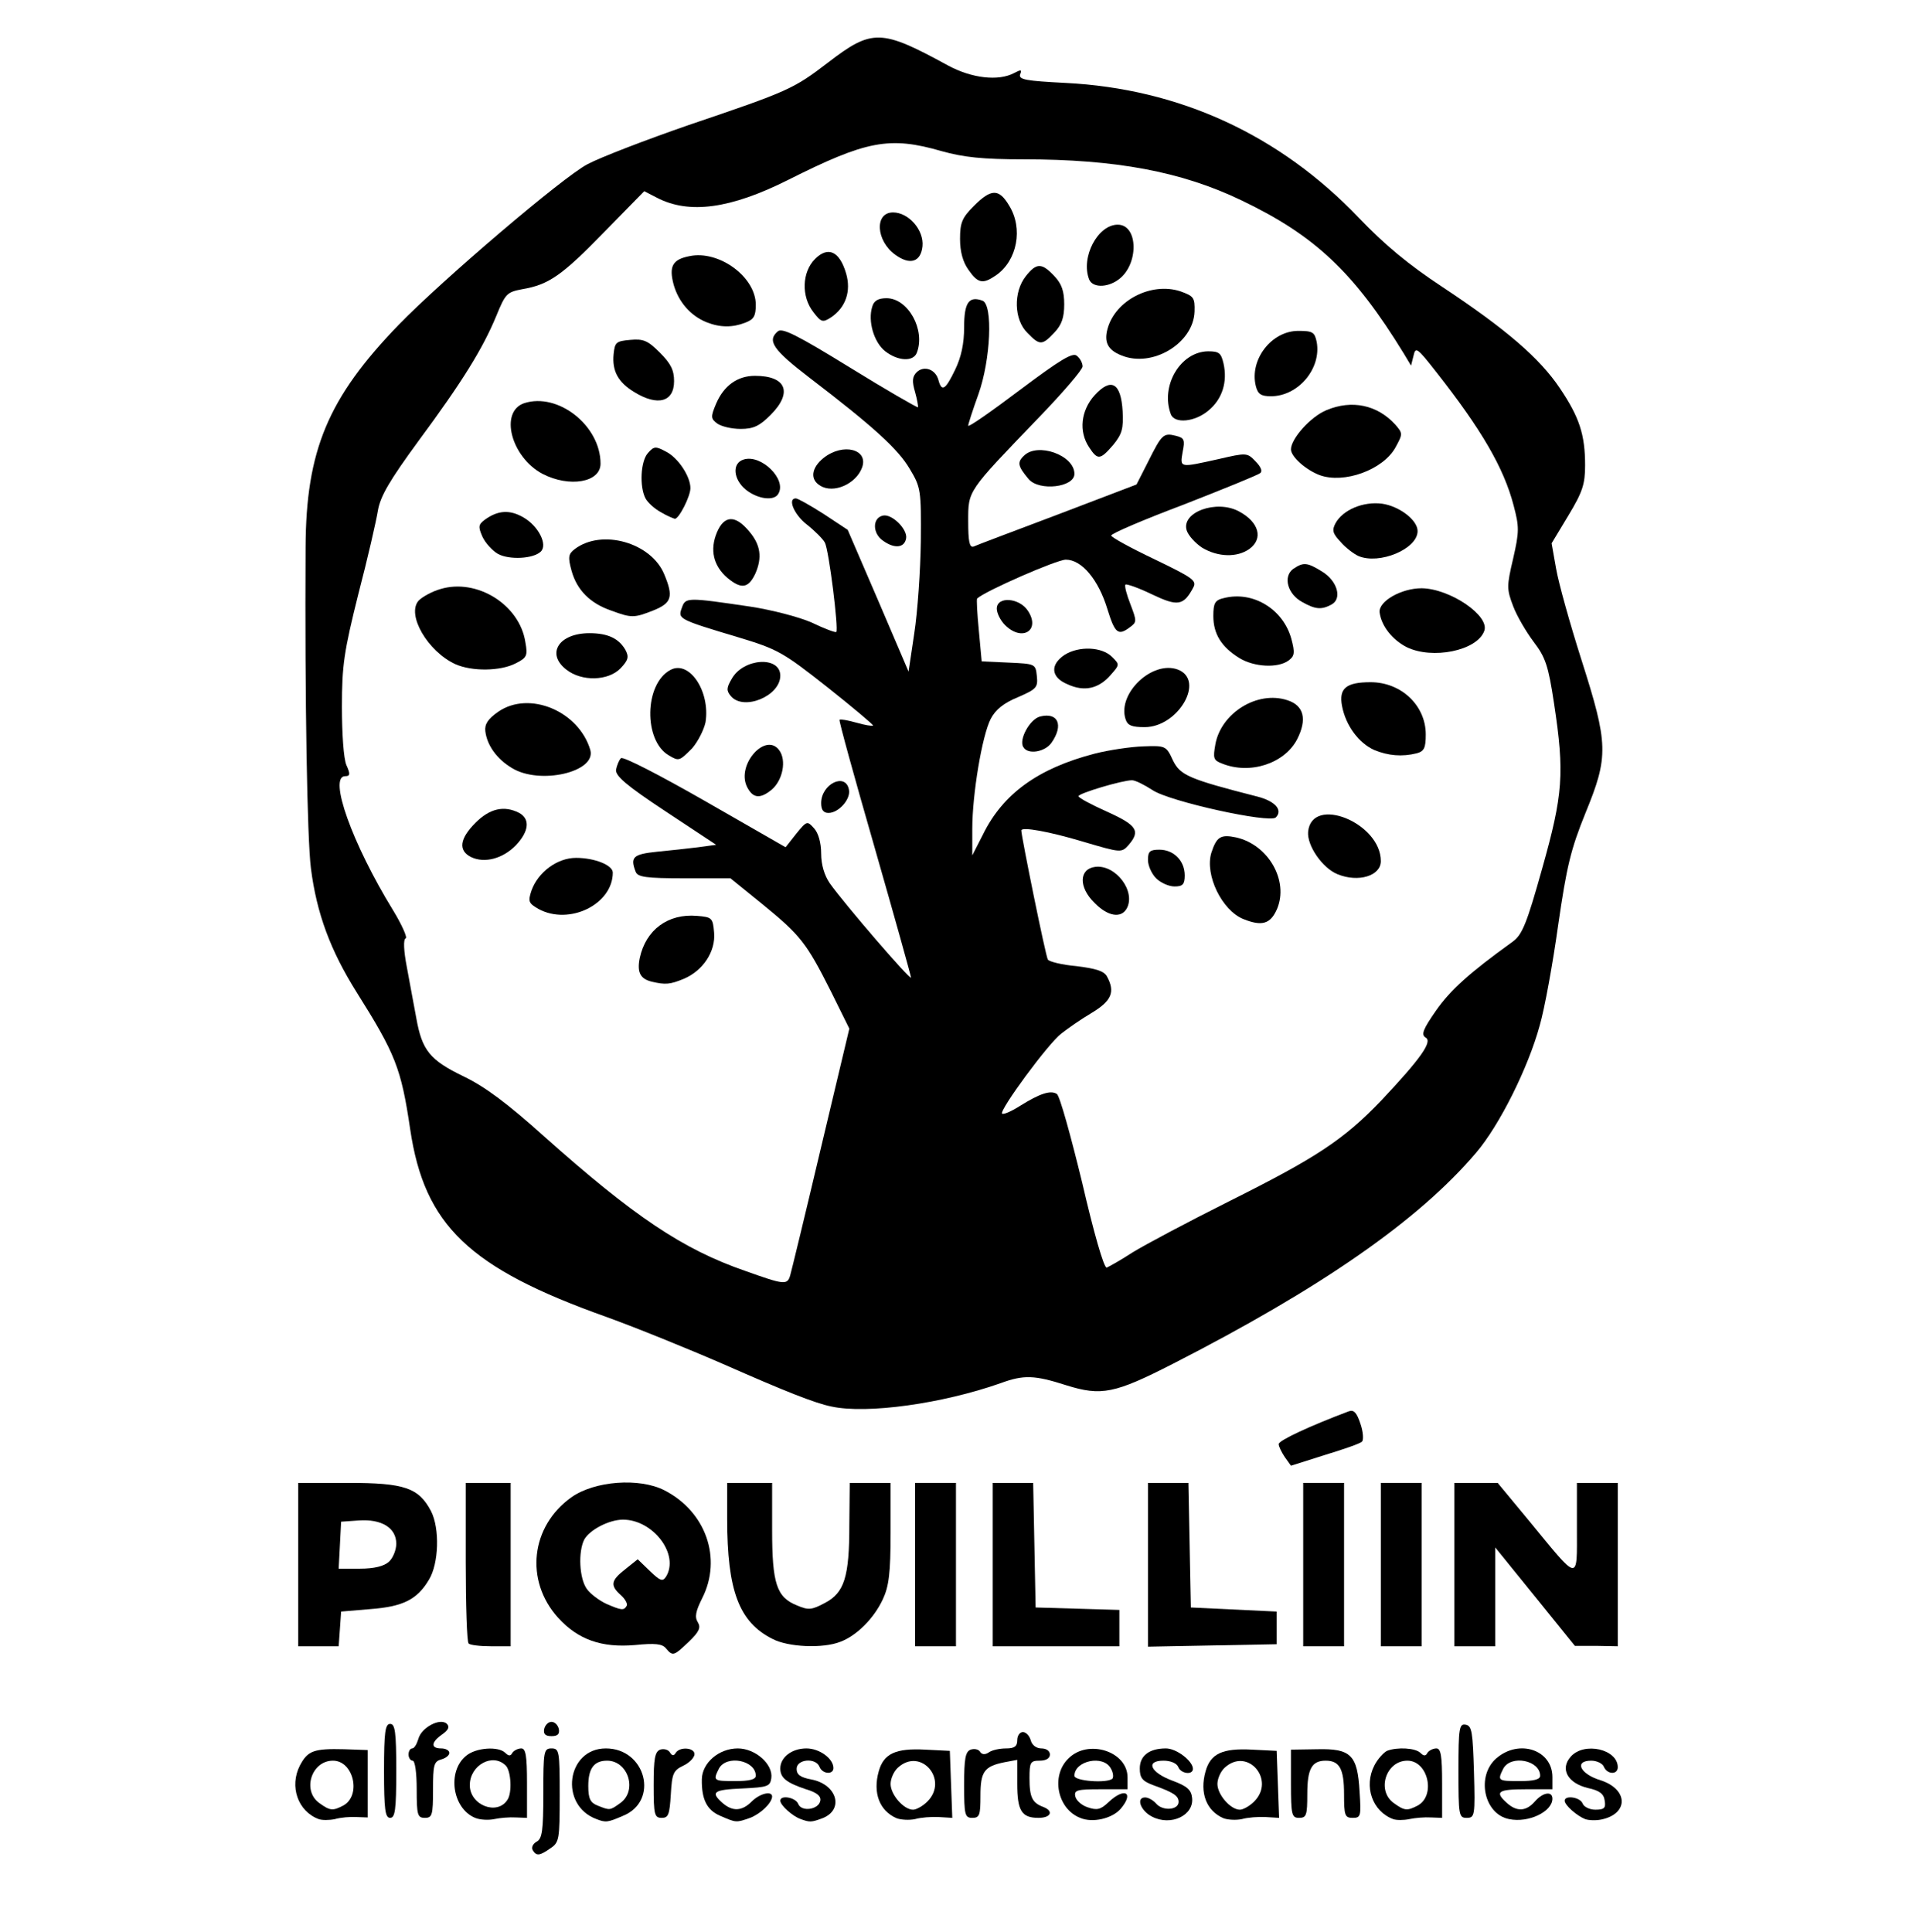 <!DOCTYPE svg PUBLIC "-//W3C//DTD SVG 20010904//EN" "http://www.w3.org/TR/2001/REC-SVG-20010904/DTD/svg10.dtd">
<svg version="1.0" xmlns="http://www.w3.org/2000/svg" width="469px" height="473px" viewBox="0 0 4690 4730" preserveAspectRatio="xMidYMid meet">
<g id="layer101" fill="#000000" stroke="none">
 <path d="M1304 4529 c-4 -7 1 -16 10 -21 13 -7 16 -27 16 -118 0 -103 1 -110 20 -110 19 0 20 7 20 114 0 107 -1 116 -22 130 -27 19 -35 20 -44 5z"/>
 <path d="M780 4453 c-51 -19 -72 -80 -46 -131 19 -36 33 -42 109 -40 l57 2 0 83 0 82 -27 -1 c-16 -1 -39 1 -53 5 -14 3 -32 3 -40 0z m60 -33 c45 -24 26 -110 -25 -110 -53 0 -76 74 -33 104 26 19 33 19 58 6z"/>
 <path d="M1163 4450 c-56 -23 -69 -114 -22 -152 24 -20 79 -24 96 -7 8 8 13 8 17 0 4 -6 14 -11 22 -11 11 0 14 18 14 85 l0 85 -27 -1 c-16 -1 -39 1 -53 4 -14 3 -35 2 -47 -3z m79 -44 c12 -17 9 -71 -4 -84 -32 -32 -88 -1 -88 48 0 49 67 75 92 36z"/>
 <path d="M1460 4453 c-92 -34 -73 -173 23 -173 98 0 131 129 42 165 -37 16 -42 17 -65 8z m58 -39 c43 -30 20 -104 -32 -104 -32 0 -46 19 -46 62 0 31 5 41 23 48 30 12 30 12 55 -6z"/>
 <path d="M1763 4445 c-33 -14 -46 -41 -45 -90 1 -40 42 -75 88 -75 43 0 87 39 82 73 -3 20 -9 22 -70 25 -72 3 -79 9 -50 35 25 22 48 21 72 -3 20 -20 50 -27 50 -12 -1 16 -28 42 -54 52 -34 12 -34 12 -73 -5z m87 -98 c0 -38 -71 -52 -90 -18 -15 30 -14 31 40 31 34 0 50 -4 50 -13z"/>
 <path d="M1960 4453 c-20 -7 -50 -34 -50 -45 0 -15 38 -8 44 8 8 20 50 14 54 -8 2 -11 -8 -20 -35 -28 -48 -16 -63 -28 -63 -51 0 -27 28 -49 64 -49 32 0 66 25 66 48 0 17 -27 15 -34 -3 -9 -23 -56 -19 -56 5 0 14 9 21 36 26 63 12 81 74 27 95 -27 10 -31 10 -53 2z"/>
 <path d="M2195 4451 c-42 -18 -59 -62 -44 -115 12 -43 41 -57 114 -53 l60 3 3 82 3 82 -33 -2 c-18 -1 -44 1 -58 5 -14 3 -34 2 -45 -2z m75 -41 c53 -53 -16 -134 -72 -83 -10 9 -18 27 -18 40 0 26 32 63 55 63 8 0 24 -9 35 -20z"/>
 <path d="M2644 4450 c-56 -22 -72 -103 -29 -145 48 -49 145 -18 145 46 l0 29 -66 0 c-57 0 -65 2 -62 17 2 10 15 22 30 27 23 8 32 6 51 -12 40 -38 64 -24 30 16 -21 24 -69 35 -99 22z m79 -96 c3 -4 2 -15 -4 -25 -18 -34 -89 -19 -89 18 0 13 80 19 93 7z"/>
 <path d="M2820 4447 c-28 -14 -40 -47 -17 -47 8 0 20 7 27 15 16 19 55 16 55 -4 0 -15 -12 -23 -62 -41 -27 -10 -33 -18 -33 -41 0 -31 23 -49 64 -49 26 0 66 31 66 50 0 16 -30 12 -36 -5 -4 -9 -19 -15 -36 -15 -45 0 -32 29 22 49 35 13 46 22 48 42 5 43 -52 70 -98 46z"/>
 <path d="M2995 4451 c-42 -18 -59 -62 -44 -115 12 -43 41 -57 114 -53 l60 3 3 82 3 82 -33 -2 c-18 -1 -44 1 -58 5 -14 3 -34 2 -45 -2z m75 -41 c53 -53 -16 -134 -72 -83 -10 9 -18 27 -18 40 0 26 32 63 55 63 8 0 24 -9 35 -20z"/>
 <path d="M3410 4453 c-51 -19 -72 -80 -46 -131 8 -16 23 -32 31 -36 26 -10 70 -7 82 5 8 8 13 8 17 0 4 -6 14 -11 22 -11 11 0 14 18 14 85 l0 85 -27 -1 c-16 -1 -39 1 -53 4 -14 3 -32 3 -40 0z m60 -33 c45 -24 26 -110 -25 -110 -53 0 -76 74 -33 104 26 19 33 19 58 6z"/>
 <path d="M3694 4453 c-62 -12 -81 -106 -31 -149 56 -48 137 -20 137 46 l0 30 -65 0 c-68 0 -77 6 -47 33 25 23 48 21 69 -3 20 -23 43 -26 43 -7 0 32 -59 60 -106 50z m76 -106 c0 -38 -71 -52 -90 -18 -15 30 -14 31 40 31 34 0 50 -4 50 -13z"/>
 <path d="M3880 4453 c-20 -8 -50 -34 -50 -45 0 -14 38 -9 44 7 3 8 17 15 31 15 22 0 26 -4 23 -22 -2 -17 -13 -25 -41 -31 -50 -12 -69 -47 -42 -77 33 -37 115 -18 115 26 0 19 -26 18 -34 -1 -3 -8 -17 -15 -31 -15 -43 0 -27 33 23 48 68 22 69 82 2 96 -14 3 -32 2 -40 -1z"/>
 <path d="M940 4335 c0 -96 3 -115 15 -115 12 0 15 19 15 115 0 96 -3 115 -15 115 -12 0 -15 -19 -15 -115z"/>
 <path d="M1020 4380 c0 -40 -4 -70 -10 -70 -5 0 -10 -7 -10 -15 0 -8 4 -15 9 -15 5 0 11 -10 15 -23 7 -28 54 -53 70 -37 7 7 4 15 -12 26 -27 19 -28 34 -2 34 11 0 20 5 20 11 0 6 -9 13 -20 16 -18 5 -20 14 -20 74 0 62 -2 69 -20 69 -18 0 -20 -7 -20 -70z"/>
 <path d="M1600 4370 c0 -65 3 -82 16 -87 9 -3 20 0 24 7 5 8 9 9 14 1 10 -16 46 -13 46 3 0 8 -12 21 -27 28 -25 12 -28 19 -31 71 -3 49 -6 57 -22 57 -18 0 -20 -7 -20 -80z"/>
 <path d="M2360 4370 c0 -65 3 -82 16 -87 9 -3 19 -1 23 5 4 7 12 8 21 2 8 -6 27 -10 43 -10 20 0 27 -5 27 -20 0 -11 6 -20 14 -20 7 0 16 9 19 20 3 12 14 20 26 20 12 0 21 6 21 15 0 9 -9 15 -25 15 -23 0 -25 4 -25 43 0 47 7 60 33 70 27 10 20 27 -11 27 -41 0 -52 -17 -52 -83 l0 -59 -32 6 c-49 10 -58 23 -58 82 0 47 -2 54 -20 54 -18 0 -20 -7 -20 -80z"/>
 <path d="M3160 4366 l0 -83 64 -1 c83 -2 99 14 104 104 4 60 3 64 -17 64 -19 0 -21 -6 -21 -58 0 -62 -11 -82 -45 -82 -34 0 -45 20 -45 82 0 51 -2 58 -20 58 -18 0 -20 -7 -20 -84z"/>
 <path d="M3570 4334 c0 -105 2 -115 18 -112 15 3 17 18 20 116 3 107 2 112 -18 112 -19 0 -20 -6 -20 -116z"/>
 <path d="M1332 4233 c2 -10 10 -18 18 -18 8 0 16 8 18 18 2 12 -3 17 -18 17 -15 0 -20 -5 -18 -17z"/>
 <path d="M1630 4035 c-9 -11 -26 -13 -76 -8 -81 7 -139 -13 -188 -67 -82 -91 -67 -224 33 -295 57 -40 166 -48 227 -17 102 52 142 167 93 264 -16 32 -19 46 -11 59 8 13 4 23 -22 48 -37 35 -39 36 -56 16z m-96 -104 c3 -4 -3 -16 -14 -26 -27 -24 -25 -36 11 -64 l30 -24 30 29 c25 24 31 26 39 14 34 -54 -31 -140 -105 -140 -34 0 -82 25 -95 49 -15 30 -12 94 6 120 9 13 31 29 48 37 37 16 43 17 50 5z"/>
 <path d="M730 3830 l0 -200 123 0 c137 0 172 12 202 69 22 43 19 129 -5 168 -29 49 -64 66 -144 72 l-71 6 -3 43 -3 42 -50 0 -49 0 0 -200z m222 -7 c10 -9 18 -29 18 -44 0 -39 -36 -61 -92 -57 l-43 3 -3 58 -3 57 52 0 c35 0 59 -6 71 -17z"/>
 <path d="M1147 4023 c-4 -3 -7 -93 -7 -200 l0 -193 55 0 55 0 0 200 0 200 -48 0 c-27 0 -52 -3 -55 -7z"/>
 <path d="M1891 4012 c-82 -41 -111 -118 -111 -294 l0 -88 55 0 55 0 0 115 c0 132 11 165 61 185 28 12 36 11 68 -6 48 -25 60 -64 60 -191 l1 -103 50 0 50 0 0 123 c0 97 -4 130 -19 162 -22 47 -64 89 -104 104 -43 17 -128 13 -166 -7z"/>
 <path d="M2240 3830 l0 -200 50 0 50 0 0 200 0 200 -50 0 -50 0 0 -200z"/>
 <path d="M2430 3830 l0 -200 50 0 49 0 3 153 3 152 103 3 102 3 0 44 0 45 -155 0 -155 0 0 -200z"/>
 <path d="M2810 3830 l0 -200 50 0 49 0 3 153 3 152 105 5 105 5 0 40 0 40 -157 3 -158 3 0 -201z"/>
 <path d="M3190 3830 l0 -200 50 0 50 0 0 200 0 200 -50 0 -50 0 0 -200z"/>
 <path d="M3380 3830 l0 -200 50 0 50 0 0 200 0 200 -50 0 -50 0 0 -200z"/>
 <path d="M3560 3830 l0 -200 53 0 53 0 77 93 c124 151 117 150 117 19 l0 -112 50 0 50 0 0 200 0 200 -52 -1 -53 0 -97 -120 -98 -121 0 121 0 121 -50 0 -50 0 0 -200z"/>
 <path d="M3145 3567 c-8 -12 -15 -26 -15 -32 0 -9 78 -45 171 -80 13 -5 20 3 29 30 7 20 8 40 4 44 -5 5 -46 19 -92 33 l-82 26 -15 -21z"/>
 <path d="M2035 3443 c-40 -8 -113 -37 -265 -104 -85 -37 -213 -89 -285 -115 -337 -120 -446 -224 -481 -460 -22 -149 -36 -184 -131 -335 -64 -102 -98 -193 -112 -304 -9 -71 -15 -411 -13 -785 1 -238 55 -366 228 -545 107 -110 401 -361 462 -393 32 -17 144 -60 248 -96 245 -83 256 -88 341 -153 108 -83 130 -82 293 7 59 32 124 39 162 19 17 -9 20 -9 15 3 -4 13 14 16 111 21 279 14 524 127 718 330 63 66 122 115 204 169 157 104 239 175 288 248 48 71 62 114 62 189 0 46 -6 65 -41 123 l-41 68 11 62 c6 35 34 135 62 223 66 207 67 236 10 375 -36 89 -46 130 -67 275 -13 93 -33 204 -45 245 -28 103 -98 244 -156 312 -141 166 -381 332 -743 517 -141 72 -174 79 -260 52 -78 -25 -104 -26 -161 -5 -142 50 -327 76 -414 57z m-101 -320 c3 -10 37 -150 75 -311 l70 -294 -45 -91 c-60 -119 -74 -137 -167 -213 l-79 -64 -113 0 c-94 0 -114 -3 -119 -16 -14 -36 -6 -43 52 -49 31 -3 77 -8 101 -11 l44 -6 -124 -82 c-97 -64 -123 -87 -121 -102 2 -10 7 -23 12 -28 5 -5 94 41 206 105 l197 113 26 -33 c26 -32 27 -32 44 -13 10 11 17 35 17 61 0 28 8 54 21 73 36 51 199 240 199 231 0 -4 -40 -147 -89 -318 -49 -170 -88 -311 -86 -313 2 -2 20 1 41 7 21 6 39 9 41 7 2 -1 -49 -44 -112 -94 -109 -86 -122 -93 -218 -122 -147 -44 -148 -45 -138 -72 9 -26 12 -26 168 -3 52 8 118 25 150 39 31 15 58 25 60 23 6 -7 -18 -201 -28 -219 -5 -9 -25 -29 -44 -44 -31 -24 -48 -64 -27 -64 5 0 35 17 68 38 l59 39 75 174 74 173 14 -94 c8 -52 15 -153 16 -225 1 -125 0 -132 -27 -177 -28 -48 -88 -103 -245 -223 -90 -69 -105 -91 -78 -114 11 -9 47 9 177 89 89 55 164 98 166 97 1 -2 -2 -19 -7 -37 -8 -27 -7 -38 4 -49 18 -17 46 -7 53 19 8 30 17 25 41 -25 15 -31 22 -64 22 -104 0 -61 12 -77 45 -65 26 10 20 145 -10 229 -14 39 -25 73 -25 77 0 5 57 -35 126 -87 100 -75 130 -93 140 -84 8 6 14 18 14 26 0 8 -49 65 -108 126 -175 182 -172 177 -172 253 0 49 3 65 13 62 6 -3 99 -38 205 -78 l194 -74 29 -57 c33 -66 37 -70 68 -62 20 5 22 10 16 39 -7 40 -8 39 87 18 69 -16 71 -16 91 5 13 13 18 24 12 29 -6 5 -90 39 -187 77 -98 37 -178 71 -178 76 0 4 47 30 106 58 93 45 104 52 95 69 -24 45 -38 47 -101 17 -33 -16 -62 -26 -65 -24 -3 3 3 25 12 48 16 42 16 44 -2 57 -28 21 -36 14 -54 -44 -22 -73 -63 -122 -102 -122 -22 0 -196 76 -217 95 -2 1 0 37 4 78 l7 76 66 3 c65 3 66 3 69 33 3 28 -1 32 -47 52 -34 14 -54 30 -66 53 -21 41 -45 184 -45 269 l0 65 26 -51 c49 -100 135 -162 273 -198 35 -9 89 -17 120 -18 54 -2 56 -1 72 34 18 37 39 46 207 89 43 11 63 33 45 51 -15 15 -261 -39 -302 -67 -20 -13 -42 -24 -50 -24 -24 0 -131 32 -131 39 0 4 32 21 70 38 73 33 82 47 53 81 -18 20 -18 20 -113 -8 -80 -24 -150 -37 -150 -27 0 14 60 310 65 316 3 5 35 13 70 16 48 6 68 12 75 26 20 37 11 59 -37 88 -27 16 -60 39 -75 51 -32 24 -153 189 -145 196 3 3 22 -5 44 -19 48 -30 75 -39 90 -29 7 4 34 102 62 217 28 121 53 209 60 208 5 -2 34 -18 63 -37 29 -18 136 -75 238 -126 212 -106 279 -150 371 -246 96 -102 126 -144 109 -154 -12 -7 -7 -20 25 -66 35 -50 81 -92 188 -169 23 -17 34 -43 72 -179 51 -181 55 -233 29 -404 -14 -93 -21 -113 -50 -151 -18 -24 -41 -63 -50 -87 -16 -42 -16 -49 0 -117 15 -66 15 -77 1 -130 -24 -92 -79 -186 -189 -326 -47 -60 -51 -63 -56 -40 l-6 24 -18 -30 c-122 -199 -218 -289 -398 -375 -146 -70 -306 -100 -533 -100 -100 0 -146 -5 -200 -20 -128 -37 -184 -26 -377 71 -140 70 -241 84 -320 43 l-31 -16 -98 100 c-104 107 -136 129 -201 140 -37 7 -41 11 -63 65 -33 80 -83 161 -191 307 -71 97 -93 135 -99 170 -4 25 -25 117 -48 205 -35 140 -40 174 -40 275 0 65 4 127 11 143 10 22 9 27 -3 27 -42 0 17 165 117 328 22 36 36 68 31 69 -6 2 -5 30 3 71 7 37 17 93 23 124 14 79 33 103 116 143 52 25 107 66 196 146 221 197 340 277 493 330 95 34 103 35 110 12z"/>
 <path d="M1595 2403 c-28 -7 -36 -23 -29 -58 15 -69 69 -109 140 -103 37 3 39 5 42 41 4 46 -27 93 -74 113 -34 14 -45 15 -79 7z"/>
 <path d="M3044 2250 c-53 -21 -95 -108 -79 -162 13 -40 23 -46 61 -38 79 18 129 106 100 175 -16 37 -37 43 -82 25z"/>
 <path d="M1318 2225 c-24 -14 -26 -18 -17 -45 16 -45 63 -80 109 -80 46 0 90 18 90 36 0 78 -107 130 -182 89z"/>
 <path d="M2679 2210 c-39 -38 -38 -83 2 -88 50 -6 100 60 77 102 -14 25 -47 19 -79 -14z"/>
 <path d="M2830 2150 c-11 -11 -20 -31 -20 -45 0 -21 5 -25 28 -25 35 0 62 27 62 63 0 22 -5 27 -25 27 -14 0 -34 -9 -45 -20z"/>
 <path d="M3274 2140 c-37 -15 -75 -70 -72 -104 9 -90 178 -22 178 72 0 36 -55 53 -106 32z"/>
 <path d="M1153 2098 c-32 -16 -28 -45 11 -84 35 -35 70 -43 107 -24 27 15 24 45 -8 79 -32 33 -77 45 -110 29z"/>
 <path d="M2010 1966 c0 -47 60 -76 68 -33 5 23 -25 57 -50 57 -12 0 -18 -7 -18 -24z"/>
 <path d="M1828 1925 c-25 -54 46 -133 79 -89 19 25 9 74 -18 97 -29 24 -47 21 -61 -8z"/>
 <path d="M1253 1880 c-37 -22 -61 -56 -65 -90 -2 -17 6 -30 32 -48 76 -52 197 -1 225 94 15 54 -124 86 -192 44z"/>
 <path d="M2991 1869 c-21 -8 -22 -13 -16 -47 14 -77 103 -132 176 -108 41 13 49 47 24 96 -31 59 -115 87 -184 59z"/>
 <path d="M1637 1849 c-62 -36 -60 -175 4 -209 46 -25 98 52 86 128 -4 19 -19 48 -33 64 -31 31 -32 32 -57 17z"/>
 <path d="M3364 1836 c-38 -17 -70 -60 -79 -108 -8 -43 10 -58 70 -58 75 0 135 57 135 128 0 33 -4 41 -22 46 -36 9 -70 6 -104 -8z"/>
 <path d="M2505 1829 c-12 -18 16 -69 41 -75 44 -11 58 21 28 64 -16 23 -58 30 -69 11z"/>
 <path d="M2755 1760 c-20 -63 66 -144 128 -121 68 26 1 141 -81 141 -32 0 -42 -4 -47 -20z"/>
 <path d="M1789 1704 c-11 -13 -11 -20 2 -42 28 -51 119 -57 119 -8 0 50 -90 87 -121 50z"/>
 <path d="M2613 1675 c-41 -17 -43 -48 -7 -72 35 -22 91 -20 116 5 19 19 19 19 -4 45 -29 33 -64 41 -105 22z"/>
 <path d="M1386 1639 c-50 -39 -18 -89 57 -89 45 0 72 13 88 41 9 17 7 25 -12 45 -30 31 -95 33 -133 3z"/>
 <path d="M1115 1626 c-68 -31 -121 -122 -90 -156 9 -9 32 -22 53 -28 89 -27 194 38 208 130 6 33 4 38 -24 52 -37 19 -106 20 -147 2z"/>
 <path d="M3034 1611 c-44 -27 -64 -59 -64 -103 0 -32 4 -39 26 -44 71 -18 145 27 165 100 9 34 8 42 -7 53 -26 19 -84 16 -120 -6z"/>
 <path d="M3443 1584 c-35 -18 -62 -52 -66 -85 -3 -27 53 -59 103 -59 70 1 168 68 153 105 -18 48 -127 70 -190 39z"/>
 <path d="M2460 1530 c-11 -11 -20 -29 -20 -40 0 -31 55 -27 76 5 32 48 -14 77 -56 35z"/>
 <path d="M1497 1495 c-53 -18 -85 -51 -98 -98 -9 -33 -8 -41 8 -53 66 -50 187 -16 219 62 23 55 18 70 -26 88 -48 19 -54 19 -103 1z"/>
 <path d="M3188 1474 c-36 -19 -48 -62 -23 -81 25 -17 34 -17 71 6 38 23 50 67 23 81 -24 13 -39 12 -71 -6z"/>
 <path d="M1781 1415 c-35 -30 -44 -69 -26 -112 18 -42 45 -43 79 -2 28 33 32 64 15 103 -17 36 -34 39 -68 11z"/>
 <path d="M1219 1356 c-14 -8 -31 -27 -38 -42 -11 -25 -10 -30 6 -42 32 -23 61 -25 95 -5 36 21 59 66 42 83 -18 18 -77 21 -105 6z"/>
 <path d="M3325 1361 c-11 -5 -31 -20 -43 -34 -20 -21 -22 -29 -13 -46 18 -33 68 -54 114 -48 42 6 87 40 87 67 0 44 -94 83 -145 61z"/>
 <path d="M2943 1341 c-17 -11 -34 -30 -38 -42 -15 -45 73 -77 128 -47 49 26 60 67 25 92 -30 21 -76 20 -115 -3z"/>
 <path d="M2162 1324 c-27 -18 -27 -57 0 -62 22 -4 60 34 56 56 -4 23 -28 26 -56 6z"/>
 <path d="M1618 1254 c-15 -8 -32 -23 -38 -34 -15 -29 -12 -91 6 -111 15 -17 19 -17 45 -3 29 15 59 60 59 89 0 20 -28 75 -38 75 -4 -1 -19 -7 -34 -16z"/>
 <path d="M1826 1199 c-31 -25 -35 -65 -6 -74 43 -14 107 49 85 84 -10 18 -50 13 -79 -10z"/>
 <path d="M2008 1189 c-26 -15 -22 -44 8 -68 48 -38 111 -21 94 24 -15 40 -70 64 -102 44z"/>
 <path d="M2518 1173 c-26 -31 -29 -41 -12 -57 33 -34 124 -2 124 44 0 33 -86 43 -112 13z"/>
 <path d="M1328 1160 c-77 -41 -106 -152 -45 -173 83 -27 187 55 187 148 0 46 -76 59 -142 25z"/>
 <path d="M3230 1163 c-34 -13 -70 -45 -70 -63 0 -26 48 -80 87 -96 62 -26 124 -13 168 35 19 22 19 23 1 56 -30 55 -126 90 -186 68z"/>
 <path d="M2666 1095 c-26 -39 -20 -90 13 -127 41 -45 65 -31 69 39 2 42 -1 55 -23 82 -32 37 -38 38 -59 6z"/>
 <path d="M1756 1037 c-16 -12 -17 -16 -3 -49 19 -44 52 -68 95 -68 77 0 93 41 38 96 -27 27 -42 34 -73 34 -22 0 -47 -6 -57 -13z"/>
 <path d="M2866 1014 c-26 -69 23 -153 91 -154 27 0 32 4 38 30 10 45 -3 87 -37 115 -33 28 -83 33 -92 9z"/>
 <path d="M1553 960 c-40 -24 -55 -52 -51 -93 3 -29 6 -32 41 -35 32 -3 43 2 72 31 27 27 35 43 35 70 0 51 -40 62 -97 27z"/>
 <path d="M3074 945 c-16 -64 38 -135 104 -135 35 0 40 3 45 27 12 65 -45 133 -112 133 -24 0 -32 -5 -37 -25z"/>
 <path d="M2167 860 c-28 -22 -43 -74 -32 -109 4 -15 15 -21 35 -21 53 0 96 78 74 134 -9 22 -46 20 -77 -4z"/>
 <path d="M2745 870 c-33 -13 -43 -32 -34 -65 19 -70 107 -115 178 -92 33 12 36 15 35 50 -3 78 -104 138 -179 107z"/>
 <path d="M2515 815 c-33 -32 -35 -100 -4 -139 26 -33 39 -33 70 0 18 19 24 37 24 69 0 32 -6 50 -24 69 -30 32 -36 32 -66 1z"/>
 <path d="M1730 789 c-40 -16 -69 -50 -81 -92 -12 -45 -3 -62 39 -70 72 -15 162 51 162 119 0 28 -5 36 -26 44 -31 12 -61 12 -94 -1z"/>
 <path d="M1991 764 c-30 -38 -28 -98 4 -130 32 -32 60 -19 76 35 13 44 -1 84 -37 108 -20 13 -24 12 -43 -13z"/>
 <path d="M2666 684 c-21 -54 21 -134 70 -134 51 0 52 99 1 135 -28 20 -63 19 -71 -1z"/>
 <path d="M2371 661 c-14 -19 -21 -45 -21 -76 0 -40 5 -52 34 -81 42 -42 61 -43 86 -1 35 56 20 135 -32 171 -32 22 -44 20 -67 -13z"/>
 <path d="M2192 624 c-48 -34 -52 -104 -6 -104 38 0 76 43 72 83 -4 38 -30 47 -66 21z"/>
 </g>

</svg>